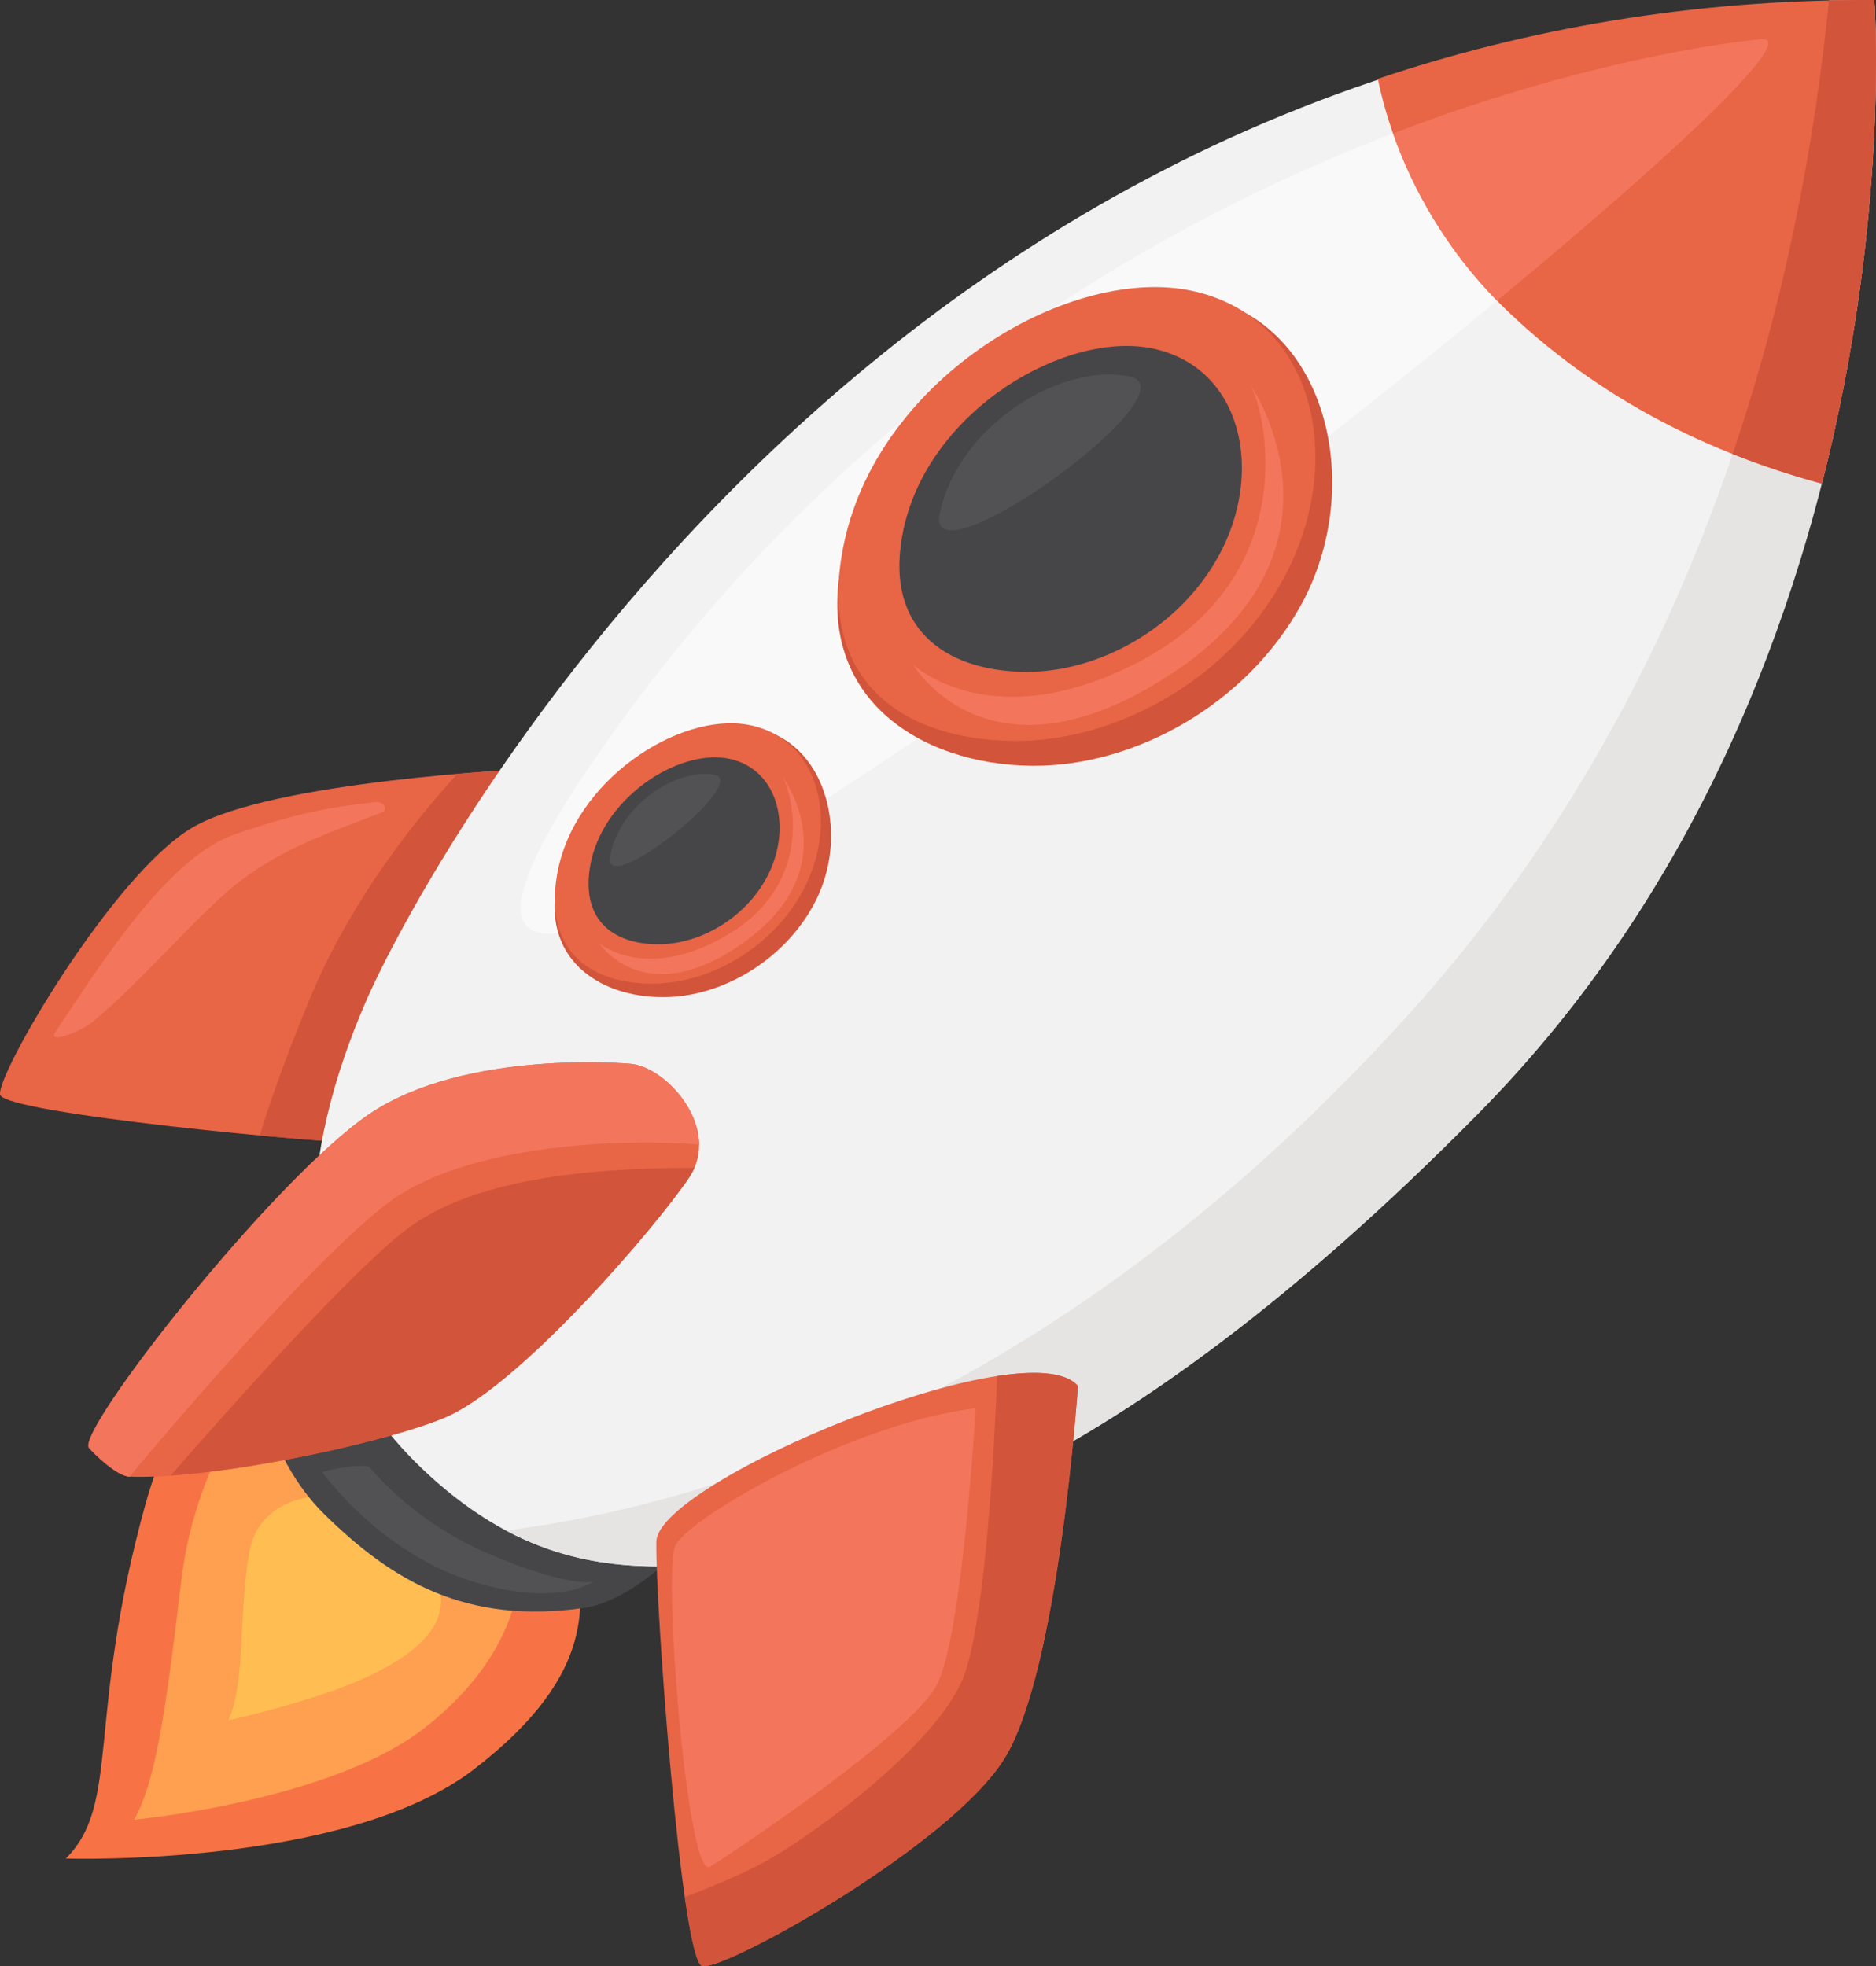 <?xml version="1.0" encoding="UTF-8"?><svg id="uuid-17512503-8f1e-4ee7-8837-deff4c80c768" xmlns="http://www.w3.org/2000/svg" viewBox="0 0 2098.92 2200"><rect x="0" y="0" width="2098.92" height="2200" fill="#333333" stroke="none"/><defs><style>.uuid-563cbb1a-32be-494a-99e1-c920bfd97b13{fill:#f2755c;}.uuid-21ad0083-54d4-48b3-9311-fa9b53bcd742{fill:#464649;}.uuid-2e350753-b200-4b02-9b65-e00ffd3760ab{fill:#525254;}.uuid-a20773cc-8484-4d77-806e-a555d33e9191{fill:#e5e4e3;}.uuid-02745056-9d40-4c84-a758-a6b7df4ca8c2{fill:#ffbd52;}.uuid-3fbb245d-5ac1-4353-8407-46900e70e7e2{fill:#e86546;}.uuid-75a3e35e-02b1-496c-a6ed-1d2d3bc40978{fill:#f9f9f9;}.uuid-95b68bf9-40e9-4661-9954-e0a61823cf75{fill:#ff9f50;}.uuid-f7dc8784-e48f-4e22-900d-1dcbdbfcfcda{fill:#f77346;}.uuid-d12964d3-0041-44fc-9174-973b1d65997c{fill:#d1543b;}.uuid-e2b04e83-8ad3-47fc-a801-f46a11578f9d{fill:#f2f2f2;}</style></defs><g id="uuid-e0b68401-411f-49ca-ad7c-022fc4e0f6a6"><path class="uuid-3fbb245d-5ac1-4353-8407-46900e70e7e2" d="m590.06,860.41s-285.78,13.11-374.92,65.55S-5.09,1203.87.15,1224.84c5.24,20.97,364.43,55.06,424.73,55.06s222.85-367.05,165.17-419.49Z"/><path class="uuid-d12964d3-0041-44fc-9174-973b1d65997c" d="m424.88,1279.9c60.3,0,222.85-367.05,165.17-419.49,0,0-32.14,1.48-78.21,5.41-43.09,46.82-119.82,140.19-166.89,255.83-29.54,72.6-45.56,119.23-54.23,148.78,61.65,5.74,114.23,9.47,134.15,9.47Z"/><path class="uuid-f7dc8784-e48f-4e22-900d-1dcbdbfcfcda" d="m387.11,1500.01s-158.23-56.15-224.58,183.75c-66.35,239.89-27.32,334.62-88.95,395.72,0,0,313.53,10.06,456.44-99.68,142.91-109.74,119.95-191.4,114.84-245-5.1-53.59-222.03-232.24-257.76-234.79Z"/><path class="uuid-95b68bf9-40e9-4661-9954-e0a61823cf75" d="m304.99,1533.01s-84.81,87.73-102.35,236.87c-17.55,149.14-29.24,225.17-52.64,266.11,0,0,219.32-20.47,324.6-102.35,105.28-81.88,105.28-166.69,105.28-166.69,0,0-195.93-260.27-274.89-233.95Z"/><path class="uuid-02745056-9d40-4c84-a758-a6b7df4ca8c2" d="m366.4,1673.37s-76.03-3.9-87.73,64.34c-11.7,68.23-3.9,146.22-23.39,187.16,0,0,99.43-21.45,159.86-50.69,60.44-29.24,97.48-66.28,68.23-118.92-29.24-52.64-72.13-103.33-116.97-81.88Z"/><path class="uuid-21ad0083-54d4-48b3-9311-fa9b53bcd742" d="m375.18,1325.38s-46.79,67.26-76.03,131.6c-29.24,64.34-.07,174.25,63.36,236.87,77.01,76.03,159.86,123.8,290.48,105.28,101.5-14.39,225.17-210.55,225.17-210.55,0,0-307.05-327.53-502.98-263.19Z"/><path class="uuid-e2b04e83-8ad3-47fc-a801-f46a11578f9d" d="m489.23,1658.75c-191.92-166.89-146.69-382.33-80.9-535.85S997.63-2.27,2094.19,2.12c0,0,58.78,737.95-440.17,1243.6-419.1,424.73-684.43,479.35-827.53,499.79-136.47,19.5-236.39.97-337.27-86.76Z"/><path class="uuid-75a3e35e-02b1-496c-a6ed-1d2d3bc40978" d="m1969.84,43.88s-793.92,65.79-1302.72,802.69C158.31,1583.46,2123.36,26.33,1969.84,43.88Z"/><path class="uuid-a20773cc-8484-4d77-806e-a555d33e9191" d="m2046.31.51c-33.79,339.5-147.06,777.36-471.24,1135.55-382.9,423.06-767.42,545.36-1008.9,576.45,76.8,40.89,158.36,47.56,260.33,33,143.1-20.44,408.43-75.06,827.53-499.79C2152.97,740.07,2097.04.01,2097.04.01c-17.05-.07-33.96.1-50.73.5Z"/><path class="uuid-3fbb245d-5ac1-4353-8407-46900e70e7e2" d="m1206.03,1550.62s-21.4,318.37-81.99,416.53c-60.59,98.16-315.13,238.99-338.39,232.64-23.26-6.35-52.74-407.7-51.31-474.95,1.43-67.25,414.59-239.79,471.69-174.23Z"/><path class="uuid-d12964d3-0041-44fc-9174-973b1d65997c" d="m1455.74,676.69c-61.16,111.34-186.05,181.18-301.1,180.12-126.14-1.16-245.73-77.4-212.14-231.32,40.64-186.18,270.83-321.83,405.51-292.43,138.44,30.22,179.46,213.05,107.73,343.64Z"/><path class="uuid-3fbb245d-5ac1-4353-8407-46900e70e7e2" d="m1435.27,648.91c-61.16,111.34-186.05,181.18-301.1,180.12-126.14-1.16-223-69.45-189.41-223.37,40.64-186.18,254.77-309.52,389.45-280.13,138.44,30.22,172.79,192.79,101.06,323.38Z"/><path class="uuid-21ad0083-54d4-48b3-9311-fa9b53bcd742" d="m1363.3,622.37c-43.91,79.95-133.59,130.1-216.21,129.33-90.58-.84-160.13-49.87-136.01-160.39,29.17-133.69,182.93-222.26,279.64-201.15,99.41,21.7,124.08,138.43,72.58,232.21Z"/><path class="uuid-2e350753-b200-4b02-9b65-e00ffd3760ab" d="m1051.44,574.28c22.2-101.66,139.14-169.02,212.68-152.97,75.59,16.5-231.04,237.02-212.68,152.97Z"/><path class="uuid-3fbb245d-5ac1-4353-8407-46900e70e7e2" d="m705.51,1190.25s-184.32-17.04-292.31,56.18c-107.99,73.21-328.83,355.5-313.63,373.58,5.12,6.09,30.95,31.68,45.33,32.17,100.62,3.41,300.76-41.54,357.99-68.48,84.46-39.76,231.59-211.77,268.11-266.18,36.53-54.41-24.42-123.73-65.48-127.27Z"/><path class="uuid-3fbb245d-5ac1-4353-8407-46900e70e7e2" d="m1541.57,88.22c16.01,78.15,58.98,177.29,144.68,259.46,116.58,111.78,249.54,165.71,352.12,193.46C2115.22,240.6,2097.04.01,2097.04.01c-204.81-.82-389.73,32.49-555.47,88.2Z"/><path class="uuid-d12964d3-0041-44fc-9174-973b1d65997c" d="m2046.31.53c-15.37,154.39-47.17,329.12-107.78,507.46,35.18,14,68.9,24.78,99.84,33.15C2115.22,240.6,2097.04.01,2097.04.01c-17.05-.07-33.95.12-50.73.52Z"/><path class="uuid-563cbb1a-32be-494a-99e1-c920bfd97b13" d="m1969.84,43.88s-174,14.42-411.28,105.37c21.44,61.07,58.38,127.96,116.39,187.22,203.1-167.8,339.84-297.72,294.88-292.58Z"/><path class="uuid-563cbb1a-32be-494a-99e1-c920bfd97b13" d="m432.2,1347.31c91.49-70.37,275.08-73,349.99-66.58-.25-44.67-44.55-87.72-76.68-90.48,0,0-184.32-17.04-292.31,56.18-107.99,73.21-328.83,355.5-313.63,373.58,5.12,6.09,30.95,31.68,45.33,32.17,0,0,192.27-231.75,287.32-304.86Z"/><path class="uuid-563cbb1a-32be-494a-99e1-c920bfd97b13" d="m103.58,1143.48c-12.86,10.75-51.17,25.42-41.85,11.49,53.83-80.39,126.5-196.46,202.66-222.21,69.63-23.54,105.92-29.92,155.62-35.31,9.1-.99,15.34,8.36,6.82,11.7-63.36,24.79-121.48,42.53-176.87,92.38-47.38,42.64-93.01,97.35-146.39,141.96Z"/><path class="uuid-563cbb1a-32be-494a-99e1-c920bfd97b13" d="m1091.64,1575.41s-14.62,255.88-43.86,310.47c-29.24,54.59-228.1,187.16-253.44,202.75-25.34,15.6-52.64-327.53-38.99-358.72,13.65-31.19,195.93-136.96,336.3-154.5Z"/><path class="uuid-2e350753-b200-4b02-9b65-e00ffd3760ab" d="m413.19,1641.21s46.18,59.21,130.13,95.77c90.65,39.48,119.9,32.9,119.9,32.9,0,0-42.4,30.71-141.83-2.92-99.43-33.63-160.84-119.9-160.84-119.9,0,0,35.09-10.24,52.64-5.85Z"/><path class="uuid-563cbb1a-32be-494a-99e1-c920bfd97b13" d="m1021.45,743.44s88.95,84.56,256.61-5.12c167.66-89.68,145-256.12,121.6-306.81,0,0,133.75,194.58-113.07,337.27-187.16,108.2-265.14-25.34-265.14-25.34Z"/><path class="uuid-d12964d3-0041-44fc-9174-973b1d65997c" d="m913.63,1005.84c-31.59,64.51-100.28,107.27-165.29,109.72-71.28,2.69-140.85-37.2-125.95-125.03,18.02-106.24,144.44-188.96,221.29-175.93,78.99,13.4,107.01,115.57,69.96,191.24Z"/><path class="uuid-3fbb245d-5ac1-4353-8407-46900e70e7e2" d="m901.33,990.69c-31.59,64.51-100.28,107.27-165.29,109.72-71.28,2.69-127.8-33.31-112.9-121.14,18.02-106.24,135.69-181.58,212.54-168.55,78.99,13.4,102.71,104.31,65.66,179.97Z"/><path class="uuid-21ad0083-54d4-48b3-9311-fa9b53bcd742" d="m859.98,977.6c-22.68,46.32-72.01,77.02-118.69,78.78-51.18,1.93-91.77-23.92-81.08-86.99,12.93-76.28,97.43-130.39,152.61-121.03,56.72,9.62,73.75,74.9,47.15,129.23Z"/><path class="uuid-2e350753-b200-4b02-9b65-e00ffd3760ab" d="m682.56,958.71c9.84-58.01,74.11-99.16,116.07-92.04,43.13,7.31-124.21,140-116.07,92.04Z"/><path class="uuid-563cbb1a-32be-494a-99e1-c920bfd97b13" d="m670.11,1055.05s52.48,45.4,144.8-9.7,75.11-148.51,60.55-176.52c0,0,80.7,106.36-54.92,193.5-102.84,66.08-150.43-7.28-150.43-7.28Z"/><path class="uuid-d12964d3-0041-44fc-9174-973b1d65997c" d="m190.86,1651.04c106.45-7.36,262.57-44.07,312.01-67.35,84.46-39.76,231.59-211.77,268.11-266.18,2.39-3.56,4.34-7.18,5.93-10.84-126.34.07-246.27,13.84-318.88,66.48-60.65,43.97-205.69,207.41-267.17,277.9Z"/><path class="uuid-d12964d3-0041-44fc-9174-973b1d65997c" d="m1115.66,1539.57c-2.67,69.37-12.36,268.96-37.18,335.59-27.78,74.57-166.09,176.68-222.25,207.63-25.02,13.79-57.89,27.57-90.07,39.68,6.46,45.02,13.2,75.62,19.49,77.33,23.26,6.35,277.8-134.48,338.39-232.64,60.59-98.16,81.99-416.53,81.99-416.53-13.53-15.54-47.07-17.69-90.37-11.05Z"/></g></svg>